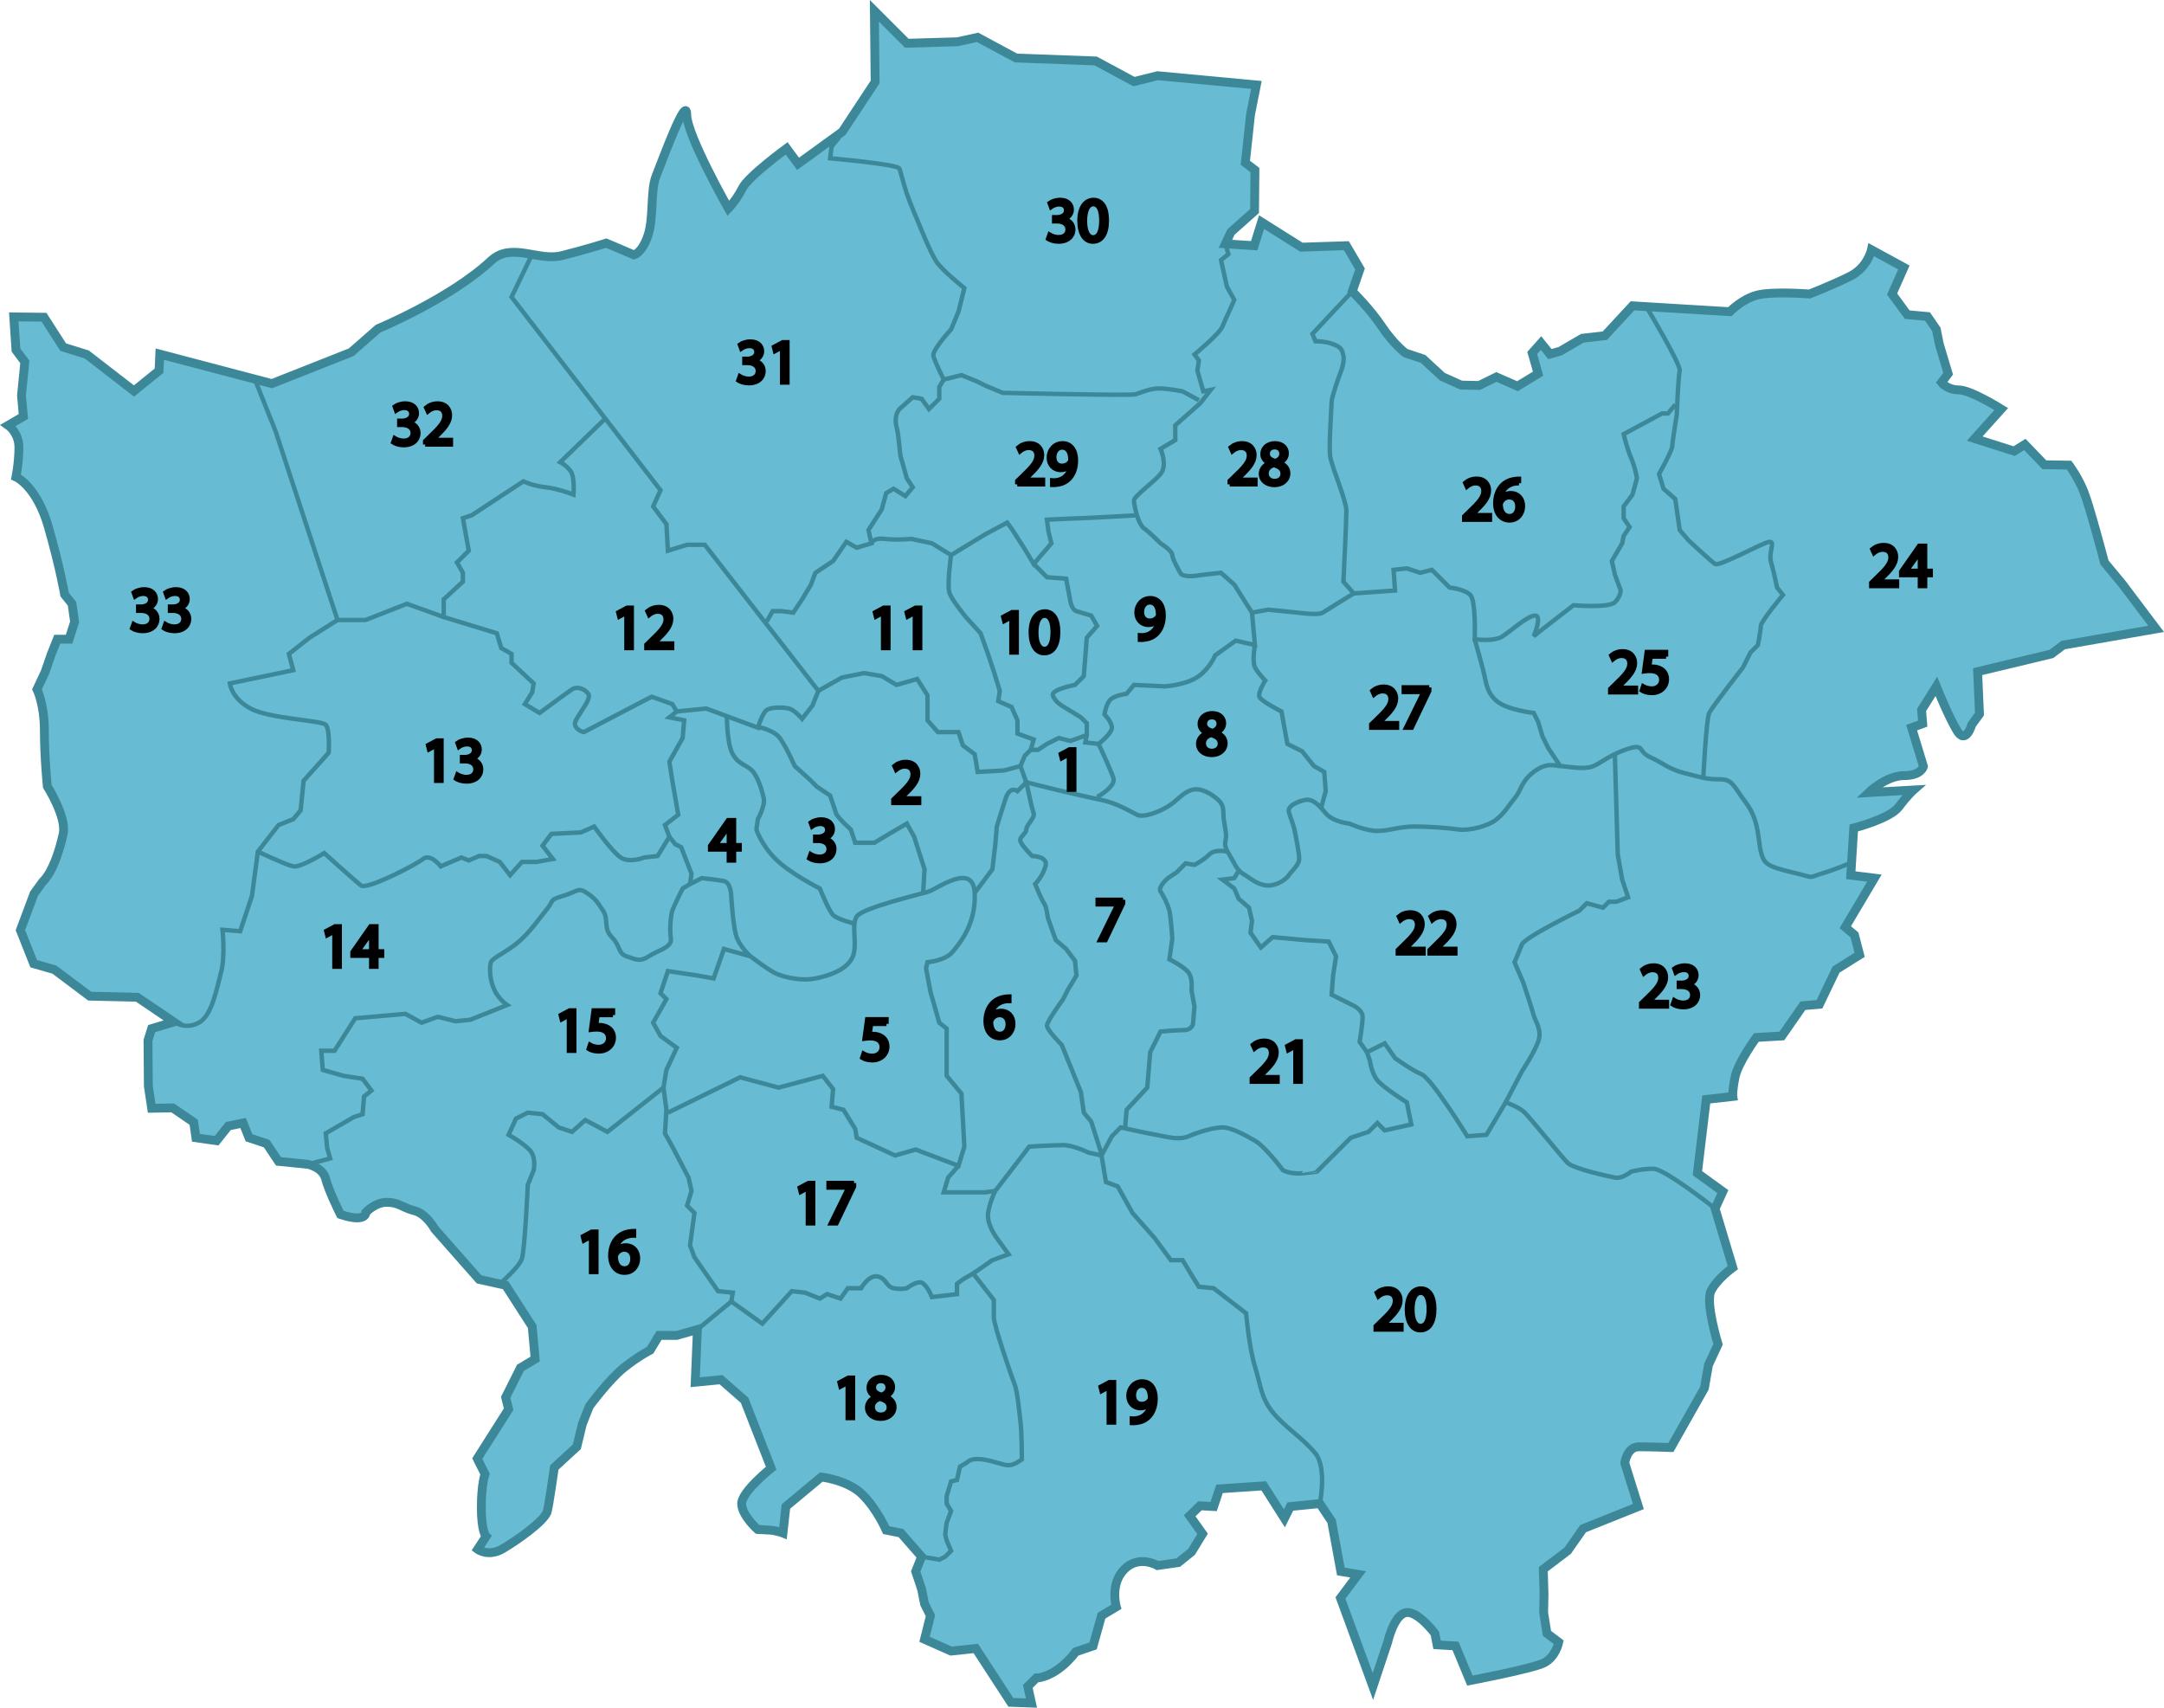 <?xml version="1.0" encoding="UTF-8" standalone="no"?>
<!-- Generator: Adobe Illustrator 13.0.0, SVG Export Plug-In . SVG Version: 6.00 Build 14948)  -->
<svg
   xmlns:dc="http://purl.org/dc/elements/1.1/"
   xmlns:cc="http://creativecommons.org/ns#"
   xmlns:rdf="http://www.w3.org/1999/02/22-rdf-syntax-ns#"
   xmlns:svg="http://www.w3.org/2000/svg"
   xmlns="http://www.w3.org/2000/svg"
   xmlns:xlink="http://www.w3.org/1999/xlink"
   xmlns:sodipodi="http://sodipodi.sourceforge.net/DTD/sodipodi-0.dtd"
   xmlns:inkscape="http://www.inkscape.org/namespaces/inkscape"
   version="1.1"
   id="Layer_1"
   x="0px"
   y="0px"
   width="489.062px"
   height="385.903px"
   viewBox="73.222 165.06 489.062 385.903"
   enable-background="new 73.222 165.06 489.062 385.903"
   xml:space="preserve"
   sodipodi:version="0.32"
   inkscape:version="0.46"
   sodipodi:docname="London-boroughs[1].svg"
   inkscape:output_extension="org.inkscape.output.svg.inkscape"><defs
   id="defs248"><linearGradient
     inkscape:collect="always"
     id="linearGradient3395"><stop
       style="stop-color:#000000;stop-opacity:1;"
       offset="0"
       id="stop3397" /><stop
       style="stop-color:#000000;stop-opacity:0;"
       offset="1"
       id="stop3399" /></linearGradient><inkscape:perspective
     sodipodi:type="inkscape:persp3d"
     inkscape:vp_x="0 : 192.95151 : 1"
     inkscape:vp_y="0 : 1000 : 0"
     inkscape:vp_z="489.06201 : 192.95151 : 1"
     inkscape:persp3d-origin="244.53101 : 128.63434 : 1"
     id="perspective252" /><linearGradient
     inkscape:collect="always"
     xlink:href="#linearGradient3395"
     id="linearGradient3401"
     x1="239.587"
     y1="246.947"
     x2="251.678"
     y2="246.947"
     gradientUnits="userSpaceOnUse" /></defs><sodipodi:namedview
   inkscape:window-height="750"
   inkscape:window-width="1280"
   inkscape:pageshadow="2"
   inkscape:pageopacity="0.0"
   guidetolerance="10.0"
   gridtolerance="10.0"
   objecttolerance="10.0"
   borderopacity="1.0"
   bordercolor="#666666"
   pagecolor="#ffffff"
   id="base"
   showgrid="false"
   inkscape:zoom="1.1123334"
   inkscape:cx="259.00299"
   inkscape:cy="201.43499"
   inkscape:window-x="-8"
   inkscape:window-y="-8"
   inkscape:current-layer="Layer_1" />
<path
   fill="#67BCD3"
   stroke="#3C8899"
   stroke-width="2"
   d="M76.333,236.667l0.5,7.5l2,2.667l-0.75,7.583l0.417,4.75l-3.417,2  c0,0,2.417,1.667,2.417,5s-0.667,6.667-0.667,6.667s4.666,2,7.333,11.333s3.667,15.25,3.667,15.25L89.5,301.5l0.583,4.083  l-1.25,3.917h-2.667l-1.333,3.333l-1.417,4.084l-1.833,3.916c0,0,1.667,3.334,1.667,9.334s0.667,12.583,0.667,12.583  s4.417,7,3.583,10.75c-1.93,8.684-4.583,10.75-4.583,10.75l-2,2.75l-3.083,8.25l3,7.583l4.667,1.334l8,6l10.75,0.25L112.5,396  l-5,1.5l-0.833,2.667l0.083,10.333l0.75,5l4.75-0.083l4.75,3.25l0.5,3.5l4.667,0.666l2.667-3.333l3.333-0.667l1.333,3.334l4,1.333  l2.667,4l6.667,0.667c0,0,3.333,0.666,4,3.333s3.333,8,3.333,8c6,2,5.75-0.5,5.75-0.5s2.083-2.25,4.75-2.25s3.583,1.25,6.25,1.917  s4.583,4.166,4.583,4.166l10,11.334l6,1.333l6,9.333l0.667,7.334l-3.333,2l-3.333,6.666l0.667,2.667l-7.083,11.167l1.75,3.5  c0,0-0.833,2.209-0.833,7.583c0,5.5,1.083,6.5,1.083,6.5l-1.917,2.917c0,0,2.417,1.833,5.75-0.167s8.922-5.927,9.917-8.167  c0.333-0.75,1.667-10.166,1.667-10.166l5.083-4.667l1.25-5.167l1.583-4c0,0,4.417-5.999,7.75-8.666s6-4,6-4l2-3.334h4l4.667-1.333  l-0.5,11.917l5.833-0.584l5.333,4.667l6,15.333c0,0-6.667,5.333-6.667,8s3.583,5.834,3.583,5.834s0.167,0,2.75,0.166  c1.583,0.103,3,0.667,3,0.667l0.667-6l8-6.667c0,0,6,0.666,9.333,4s5.333,8,5.333,8l3.333,0.667l4.667,5.333l-1.333,3.334l1.333,4  l0.667,3.333l1.333,2.667l-1.333,5.333l6,2.667l5.583-0.584l7.917,12.167l4.667,0.167l-0.833-3.75l1.917-1.917  c0,0,2.557,0.039,5.833-2.667c1.917-1.583,3.083-3.25,3.083-3.25L320.25,537l1.917-6.833l3.333-2c0,0-1.501-5.167,1.833-8.5  s7.5-0.834,7.5-0.834l4.667-0.666l3-2.417l2.5-4.083l-2.917-4.084l2.334-2.25l3.083,0.167l1.333-4l10-0.667l4.667,7.334l1.333-2.667  l6.667-0.667l2.667,4l2.083,11.334l3.917,0.666l-4,5.334l7.333,20l3.333-10c0,0,1.333-6,4-6.667s6.667,4.667,6.667,4.667l0.5,2.583  l4.167,0.25l3.25,7.833c0,0,14.084-2.667,16.75-4s3.333-4.666,3.333-4.666l-2.667-2l-0.75-4.667l0.084-4.25L422,519.667l5.5-4.167  l3.5-5l12.5-5l-3.083-9.833c0,0,0.5-3.667,3.166-3.667s7.25,0.167,7.25,0.167l7.584-13.417l0.916-5.25l2.167-4.667  c0,0-2.916-9.417-1.583-12.083s4.916-5.25,4.916-5.25l-4-13.333l1.75-3.834l-5.75-4.166l2-16.667l6-0.667c0,0-0.166-0.999,0.5-4.333  s4.834-9,4.834-9l5.75-0.333l4.75-6.834l3.75-0.333l3.75-7.833l5.333-3.334l-1.167-4.5l-2.083-1.75l6.583-11.083l-5.333-0.667  l0.667-10.666c0,0,8.166-2.083,10.166-4.75s3.334-3.834,3.334-3.834l-10.167,0.584c0,0,4-3.834,8-3.834s4.417-2.083,4.417-2.083  l-2.667-8.75l2.5-0.917l-0.25-3.083l3.333-5.333c0,0,2.667,6.667,4.667,10s3.333-1.334,3.333-1.334l1.75-2.416l-0.416-9.584  l16.666-4l2.667-2l21-3.666L552.833,297l-4-4.833c0,0-3.332-12.667-4.666-16s-3.334-6-3.334-6l-5.583-0.083l-4.417-4.583l-2.416,1.5  l-8.917-2.833l6-6.667c0,0-6.916-4.333-9.583-4.333S512,251.5,512,251.5l1.5-2l-2-6.667l-0.667-3.333l-2-2.917l-4.583-0.417  l-3.417-4.667l2.667-6l-7.333-4c0,0-0.834,4-4.834,6s-9.166,4-9.166,4s-8.334-0.667-11.834,0.25c-3.474,0.91-6.166,3.75-6.166,3.75  l-22-1.333l-6.25,6.75l-5.084,0.583l-5,2.917l-2.333,0.667l-2-2.5l-2,2.25l1.333,4.667l-4.666,2.833l-4.75-2.083l-3.917,1.917  l-4.083-0.083l-4.25-1.917l-4.334-4l-4-1.333c0,0-2.666-2-5.333-6s-6.667-7.917-6.667-7.917l1.75-5.083l-3.083-5.25l-10.167,0.333  l-9-5.667l-1.666,5.333l-6.5-0.417l1.25-2.667l5.333-4.75l0.083-9.25l-2.166-1.667L355.833,191l1.334-6.75l-22.334-2.083  L329.5,183.5l-8.667-4.667l-18-0.667l-8.667-4.667l-4.583,1l-11.417,0.333l-7.333-7.333L271,183.583l-7.417,11.25l-10,7.25  l-2.583-3.5c0,0-8.667,6.333-10,9s-3.167,4.583-3.167,4.583s-9.417-16.583-9.417-21.25s-5.583,10.584-6.917,13.917  s-0.5,9.417-1.833,13.417s-3.167,4.417-3.167,4.417L210.25,220c0,0-4.75,1.5-10.083,2.833s-11.382-3.155-16,1.167  c-9.083,8.5-25.5,15.333-25.5,15.333l-6.083,5.333l-17.917,7.083l-25.333-6.667l-0.167,3.75l-5.667,4.583l-10.667-8.25L87.5,243.5  l-4.333-6.75L76.333,236.667z"
   id="path3" />
<path
   fill="none"
   stroke="#3C8899"
   d="M130.833,250.833L135.5,262.5l14,42.667l-6.333,4l-4.667,3.667l1,3.666l-14.333,3  c0,0,0.333,3.334,4.667,5.667s16,2.667,17,3.667s0.667,6.333,0.667,6.333l-5.667,6.333l-0.667,6.667l-1.667,2l-3.333,1.333l-4.667,6  l-1.333,10l-2.667,8l-4-0.333c0,0,0.667,6.001-0.333,9.667s-2,9.666-5,11.333S112.5,396,112.5,396"
   id="path5" />
<path
   fill="none"
   stroke="#3C8899"
   d="M193.5,222.5l-4.667,9.667l20.761,26.928l12.905,16.738l-1.667,3.667l3,4l0.333,6l4.333-1.333  h4l25.667,33l-1.333,3.333l-2.333,3c0,0-1.667-2-3-2.333s-4-0.334-5,0.333s-2,4-2,4l-11.667-4.333l-6.667,0.667l-1-1.667  L220.5,322.5l-15.333,8c0,0-1.667-0.332-2-1.666s4-5.666,3-7s-2.667-1.666-3.667-1s-7.333,5.333-7.333,5.333l-3.333-2l1.667-2.667  l0.333-2l-5-4.666v-2L186.5,311.5l-1-3.333l-12-3.667v-4l4.333-4v-2l-1.333-2.333l2.667-2.667l-1.333-7.333l2-0.667l11.667-7.667  c0,0,2,1,5,1.333s6.333,1.667,6.333,1.667s0.333-4-0.667-5.333s-2.333-2-2.333-2l10.333-10"
   id="path7" />
<polyline
   fill="none"
   stroke="#3C8899"
   points="149.5,305.167 155.833,305.167 165.167,301.5 173.5,304.5 "
   id="polyline9" />
<path
   fill="none"
   stroke="#3C8899"
   d="M131.5,357.5c0,0,6.333,3.001,8,3.334s7-3,7-3s7,6.333,8.333,7.333s12.333-4.667,14-6  s4,1.667,4,1.667l4.667-2l1.667,0.667l2.333-1h1.667l3,1.333l2.333,3l2.667-3h3.333l3.667-0.667l-2.333-3l2-2.666l6.667-0.334  l3-1.333c0,0,4,5.667,6,7s5.333,0,5.333,0l3-0.333l2.667-4.334l-1-2.666l3-2.334l-1.333-7.666l-0.667-4.334l3-5.333l0.333-4  l-3.333-0.667l1.667-1.333"
   id="path11" />
<path
   fill="none"
   stroke="#3C8899"
   d="M142.833,428.167l5-1.333l-0.667-2.333l-0.333-3.334l6.333-3.666l2-0.667l0.333-4l1.667-1.333  l-2-2.667l-4.333-0.667l-4.667-1.333l-0.333-4.333h3l4.667-7.334l11.333-1l3.667,2l3.667-1.333l4,1l3.333-0.333l8.333-3.334  c0,0-2-1.332-3-3.666s-1-5-0.667-6s3.666-2.334,6.333-4.667s4.667-5.333,6.333-7.333s0.333-2,3.667-3s3.333-2,5.333-0.667  s2.333,2,3.667,4s0,4,2,6s1.333,3.666,3.333,4.333s3,1.333,5,0s5.333-2,5-4s0-5.333,0.333-6.333s2.333-5,2.333-5l1.667-1  l0.333-2.333l-2.333-6l-1.333-0.667l-1.333-1.667"
   id="path13" />
<path
   fill="none"
   stroke="#3C8899"
   d="M186.167,455.167c0,0,4.333-3.666,5-5.666s1.333-16.667,1.333-16.667l1.333-3.333  c0,0,0.667-3-1-4.667s-4.667-3.333-4.667-3.333l1.667-3.667l2.667-1.333l3.333,0.333l3.667,3l3,1l3-2.667l5,2.667l12.667-10l0.667-4  l2.333-5l-3.667-2.667l-1.667-3l3-5.333l-1.333-1.333l1.667-5l6.667,1l3.667,0.666l2.333-6.666l6,1.666c0,0-2.667-2.334-3.333-5  s-1-8.333-1-8.333s0-3.334-1.667-3.667s-5-0.666-5-0.666l-2.667,1.333"
   id="path15" />
<polyline
   fill="none"
   stroke="#3C8899"
   points="230.833,465.5 238.5,459.167 238.833,457.167 235.5,456.834 230.167,449.167   229.167,446.501 230.167,439.167 228.5,437.501 229.5,434.167 228.833,431.167 225.167,424.167 223.5,421.167 223.833,415.834   223.167,410.834 "
   id="polyline17" />
<path
   fill="none"
   stroke="#3C8899"
   d="M224.167,416.501l16.333-8l8.667,2.333l10-2.667l2.333,3l-0.333,4l2.667,0.667l2.667,4.333  l0.333,2l8.667,4l4.667-1.333l9.667,3.667l1.333-4.334l-0.667-12l-3.333-4v-10.666l-1.667-1.334l-2-7l-1-5.333l0.333-1.333  c0,0,4-0.334,5.667-2.334s5.333-6.333,5-13.333s-8.333-0.999-10.333-0.333s-15,3.666-16.333,5.666s0.333,6.668-1,9.334  s-5,3.999-8.333,4.666s-7-0.334-8.667-1s-6-4-6-4"
   id="path19" />
<path
   fill="none"
   stroke="#3C8899"
   d="M237.5,327.167c0,0,0,6.001,1.333,8.334s3,2.332,4.333,3.666s2.333,4.668,2.667,6.334  s-1.333,4.666-1.333,4.666l-0.333,2.334c0,0,1,3.332,4.333,6.666s10,6.667,10,6.667s2,5,3,6s5,2,5,2"
   id="path21" />
<path
   fill="none"
   stroke="#3C8899"
   d="M244.5,329.5c0,0,0.334-0.333,2.667,0.667s2.666,2.334,3.333,3.334s2.333,4.666,2.333,4.666  l3.333,3l1.667,1.667l3,2c0,0,1,3,1.333,4s3.333,3.667,3.333,3.667l1,3h4.333l3.333-2l4-2.334l1.667,3l2.333,7.334l-0.333,5.666"
   id="path23" />
<path
   fill="none"
   stroke="#3C8899"
   d="M258.167,321.167l5.333-3l5-1l4,0.667l3.333,2l4.667-1.333l2.333,3.666v5.667l2.333,2.667  h4.667l1,3l2.667,2l0.667,4l6-0.334l3.667-1l1.333,3.667l-2,2c0,0-1.667-1.333-2.667,1.667s-2,6.333-2,6.333l-0.333,4l-0.667,5.667  l-4,5.333"
   id="path25" />
<path
   fill="none"
   stroke="#3C8899"
   d="M281.5,516.833l4,0.667l1.333-0.667l1.333-1.333l-1-2.333l-0.333-1.334l0.333-2.666l1-2.667  l-1-1.667v-1.666l1-3.334l1.333-0.333l0.667-3l1.667-1c0,0,0.667-1.001,3.333-0.667s4.667,1.334,6,1.334s3-1.334,3-1.334  s0-5.999-0.333-8.666s-0.667-6.668-1.333-8.334s-4.667-13.334-4.667-15s0-4,0-4l-4.667-6l-2.333,1.334l-1.333,1v2.333l-5.667,0.667  c0,0-1.333-3.334-2.667-3.334s-3,1.334-3,1.334s-1.333,0.334-3,0s-1.667-2.334-3.667-2.667s-3.667,2.667-3.667,2.667h-3  l-1.667,2.333l-3-1l-1.667,1l-3.333-1.333l-3-0.334l-6.667,7.334l-7-5"
   id="path27" />
<path
   fill="none"
   stroke="#3C8899"
   d="M371.5,504.833c0,0,1.666-8-1-11.333s-6.999-5.999-9.666-9.333s-2.666-6.001-4-10.334  s-2-12-2-12l-7.334-5.666l-3.333-0.334l-1.667-2.666l-2-3.334h-2.666l-3.667-5l-5-5.666l-3.333-6l-2.667-1l-1-6l-3-0.667  c0,0-3.334-1.667-5.667-1.667s-7.666,0.334-7.666,0.334l-4.334,5.666l-3.333,4.334c0,0-1.667,3.332-1.667,5.666s2,5,2,5l2.667,3.667  l-3.667,1.333l-4.333,3"
   id="path29" />
<polyline
   fill="none"
   stroke="#3C8899"
   points="289.835,428.501 287.5,431.167 286.5,434.5 291.167,434.5 295.833,434.5   298.167,434.167 "
   id="polyline31" />
<path
   fill="none"
   stroke="#3C8899"
   d="M460.833,438.167c0,0-11.332-9-13.999-9s-5,0.666-5,0.666s-2,1.668-3.667,1.334  s-9.334-2.001-10.667-3.334s-8.332-10-9.666-11.333s-4.334-2.333-4.334-2.333l-4.333,7.333l-4.333,0.333c0,0-8.001-13-10.334-14  s-6-3.666-6-3.666l-2.333-3.334l-4,2l0.667,2c0,0,0.332,2.668,1.666,4.334s6.667,5,6.667,5l1,5l-6,1.333l-1.667-1.667l-2,2l-4,1.334  l-7.666,7.666c0,0,0,0.001-3,0.334s-4.667-0.667-4.667-0.667s-3.999-5.334-6.333-6.667s-5.334-3-7.334-3s-5.332,1-7.666,2  s-5.334,0-7.334-0.333s-8-1.667-8-1.667l-2,2l-2.333,4.334"
   id="path33" />
<path
   fill="none"
   stroke="#3C8899"
   d="M491.167,360.167c0,0-2.999,1.333-6.333,2.333s-1,1.001-6.667-0.333s-6.333-2-7-4.667  s-0.333-7-3.333-11s-3-5.333-6-5.333s-3.667-0.334-7.667-1.334s-5-2.332-8-3.666s-1.001-3.334-5.667-1.667s-6,3.667-8.333,4  s-5.333-0.333-6.333-0.333s-3-1-6,1.333s-2.668,4-4.334,6s-2,3.001-4,4.667s-6.332,2.666-8.666,2.333s-6.666-0.667-10-0.667  s-5.668,1-8.334,1s-6.333-1.666-6.333-1.666s-3.666-0.334-5.333-2.334s-3-3.334-4.667-3s-4.001,1.334-3.667,2.667  s1.001,2.666,1.334,4.333s1,5.001,1,6.334s-1.668,2.666-2.334,3.666s-2.666,2.334-4.666,2.334s-3.667-1.333-4.667-2s-2-1-3-3  s-2.333-3.333-2-5s0.001-2.334-0.333-4.667s0.333-3.333-1.667-5s-4.333-2.667-6.333-1.667s-2.666,2.334-5,3.667  s-5.334,2.334-6.667,1.667s-4.667-2.668-8-3.334s-10.333-2.333-10.333-2.333l-6.667-1.666c0,0,0.334,1.332,0.667,2.999s0.667,3,1,4  s-1.667,2.667-1.667,3.667s-1.667,1.667-1.333,2.667s2.667,3.333,2.667,3.333s3.666-0.001,3,2.333s-2.333,4-2.333,4  s1.333,3.334,2,4.334s0.667,2.666,1,3.666s1.667,4.667,1.667,4.667l2.333,2l2,2.667l0.333,3.333l-2,3.333l-1,2c0,0-3.666,5-3.666,6  s3.333,4.334,3.333,4.334l4.333,10.666l0.667,4.667l1.667,2l2.333,7.333"
   id="path35" />
<path
   fill="none"
   stroke="#3C8899"
   d="M438.167,335.167l0.667,23l1,5.666l1.333,4l-2.667,1h-1.666l-1.334,1.334l-3.666-1  l-1.667,1.666c0,0-12.333,6-13,7.667s-1.667,4-1.667,4l2,4.667c0,0,2.001,6,2.334,7.333s2,3.333,1,6s-3.667,6.667-3.667,6.667  l-3.667,7"
   id="path37" />
<path
   fill="none"
   stroke="#3C8899"
   d="M353.167,361.833l-1,1.667l-2.667,0.333l2.667,2l1,2.334l2.333,2l0.667,3l-0.333,2.666  l2.333,3.334l2.667-2.334l7.333,0.667l5.333,0.333l1.667,3.334L374.5,385.5l-0.333,4.333l4.667,2.334c0,0,2.333,0.999,2.333,2.666  S380.5,400.5,380.5,400.5l1.667,2.333"
   id="path39" />
<path
   fill="none"
   stroke="#3C8899"
   d="M350.5,357.5c0,0-2.667-0.666-4,0.667s-3.333,2.333-3.333,2.333l-2-0.333l-2,2l-2,1.333  c0,0-2.334,2-1.667,3s1.666,2.999,2,4.333s0.667,6.334,0.667,6.334l-0.667,4.666c0,0,3.334,1.666,4.334,3s0.666,4,0.666,4  l0.667,3.667l-0.333,4c0,0-0.333,1.333-2,1.333s-5.334,0.334-5.334,0.334l-2.333,4.666l-0.667,8l-4.666,5l-0.334,4"
   id="path41" />
<path
   fill="none"
   stroke="#3C8899"
   d="M445.167,234.167c0,0,8.001,13.334,7.667,14.667s-0.667,10-0.667,10s-1,6-1,7  s-3,6.333-3,6.333l1,3.333l2.667,2.333l1,7l2,2.334c0,0,5,4.666,6,5.333s11-5,12.333-5s-0.334,2.334,0.333,4.667  s1.334,5.666,1.334,5.666l1.333,1.667c0,0-5,6-5,7s-0.667,4.333-0.667,4.333l-1.666,1.667l-1.667,3.333  c0,0-7.001,9.001-7.667,10.334s-1.333,14.666-1.333,14.666"
   id="path43" />
<path
   fill="none"
   stroke="#3C8899"
   d="M451.834,256.5l-1.667,2h-1.333l-8.667,4.667c0,0,0.667,3,1.667,5.333  s1.333,4.667,1.333,4.667l-1,3.667l-2,2.667v2.667l1.333,2l-1.333,2l-0.333,1.666l-2.334,4l0.667,3l1.333,3.667  c0,0,0,1.334-1.333,2.667s-9.333,0.666-9.333,0.666s-5.668,4.334-7.334,5.667s-1.666,1.333-1.666,1.333s2-4.666,0.333-4.666  s-5.333,3.332-7.333,4.666S406.5,309.5,406.5,309.5s0.333-8.667-1-10s-4.666-1.667-4.666-1.667l-4-4l-2.667,0.667l-3-1l-3,0.333  l0.333,4.667l-9.333,0.667c0,0-6,3.666-7,4.333s-5.667,0-5.667,0l-6.666-0.667l-3.667,0.667l0.667,7.333l-4.334-1l-4.666,3.334  c0,0-1,2.666-3.667,4.666s-7.667,2.334-7.667,2.334l-7-0.334l-1.666,2c0,0-2.667,0.334-3.667,1.334s-1.333,3.333-1.333,3.333  s1.666,1.667,1.666,3s-3,3.667-3,3.667s2.668,5.666,3.334,7.666s-3.667,4.334-3.667,4.334"
   id="path45" />
<path
   fill="none"
   stroke="#3C8899"
   d="M406.5,309.5c0,0,1.333,4.666,2,7.333s0.666,4.667,3,6.667s8.334,2.667,8.334,2.667l1,2  l1,3.333l1.333,2.667l2.667,4"
   id="path47" />
<path
   fill="none"
   stroke="#3C8899"
   d="M356.834,310.833c0,0-0.666,3.666,0,5s2.333,3,2.333,3s-1.666,2.667-1.333,3.667  s5,3.333,5,3.333l1.333,7.334l3.333,1.666l2.667,3.334l2.333,1.333l0.334,4.333l-1,3.667"
   id="path49" />
<path
   fill="none"
   stroke="#3C8899"
   d="M378.833,230.917l-3.999,4.25l-5,5.333l0.666,1.667c0,0,2.333,0,4,0.667s2.001,1,2.334,2.667  s-1,4.667-1,4.667s-1.667,4.667-1.667,5.667s-0.666,10-0.333,12.333s3.666,10,3.666,12.333s-0.666,16-0.666,16l2.333,2.667"
   id="path51" />
<path
   fill="none"
   stroke="#3C8899"
   d="M350.167,220.166l0.667,2.334l-1.667,1.333l1.333,6l1.667,3l-1.333,3c0,0-0.668,1.333-1.334,3  s-6.333,6.333-6.333,6.333l1,1.333l-0.333,2.333l1.333,4.667l1.667-0.333l-2.334,3l-5.666,5v3.333l-3.334,2c0,0,1.666,3.667,0,5.667  s-6,5-6,6s0.667,3.333,0.667,3.333s0.667,2.333,1.667,3s3.666,3.333,3.666,3.333s2.667,1.667,2.667,2.667s2,4.333,2,4.333  s0.999,0.668,3.333,0.334s5.667-0.667,5.667-0.667l3,2.667l4,6.333"
   id="path53" />
<path
   fill="none"
   stroke="#3C8899"
   d="M262.833,196.167l-1.667,2l-0.333,2.667c0,0,15.333,1.333,15.667,2.333s1,3.667,1.667,5.667  s2.667,6.667,2.667,6.667s2.667,6.667,4,8.667s6.333,6,6.333,6l-1.333,5.333l-1.667,4c0,0-4.333,4.667-4,6s2.333,5.333,2.333,5.333  l4-1l3.333,1.333l2,1l4,1.667c0,0,29,0.666,30,0.333s3.333-1.333,5.333-1.333s5.333,0.667,5.333,0.667l3.667,2"
   id="path55" />
<path
   fill="none"
   stroke="#3C8899"
   d="M286.5,250.833l-1,1.667v2.667l-2.333,2.333l-1.667-2.333l-2-0.333l-3,2.667  c0,0-1.333,1.333-0.667,4s0.667,6,1,7s1.333,4.667,1.333,4.667l1.333,2l-1.667,2l-2.667-1.667l-1.667,1l-1,3.667l-3,4.666l0.667,3  l-3.333,1L264.5,287.5l-3,4.333l-4,2.667l-1,2.667l-2,3.333l-2,3l-2.667-0.333h-2L246.5,305.5"
   id="path57" />
<path
   fill="none"
   stroke="#3C8899"
   d="M270.167,287.833c0,0,0.333-1.334,3-1s6,0,6,0l4.667,1l4.333,2.667l7.667-4.667l5-2.666  l1,1.333l3,4.667l2,3.333l4-4.667l-0.667-2.666l-0.333-2.667c0,0,6.666-0.333,7.666-0.333s12.667-0.667,12.667-0.667"
   id="path59" />
<path
   fill="none"
   stroke="#3C8899"
   d="M288.167,290.5c0,0-1,7.001-0.333,8.667s3.667,5.333,3.667,5.333l3.333,3.667l1.667,4.666  l1.333,4l1.333,4.334l-0.333,2.333l3,1.333l1.333,3v3l3.667,1.334l-0.667,2.333l-1.333,1.333l-1,2.334"
   id="path61" />
<path
   fill="none"
   stroke="#3C8899"
   d="M306.834,292.5l3,3l4.333,0.333l1,5.334c0,0,0.333,1.667,1.333,2s3.334,1,3.334,1l1.333,2.333  l-2.333,2.667l-0.667,8.666l-2,2c0,0-5.333,1.001-5,2.334s2,2.333,2,2.333l4.333,2.667l1.334,1.333v2.667l-0.334,1.666l3,0.334"
   id="path63" />
<polyline
   fill="none"
   stroke="#3C8899"
   points="318.834,331.167 315.167,332.5 312.5,331.833 309.834,333.167 307.834,334.5   306.167,334.5 "
   id="polyline65" />
<g
   id="g67"
   style="fill:#000000;fill-opacity:1;stroke:#000000;stroke-opacity:1">
	<path
   fill="none"
   stroke="#2D5960"
   d="M314.806,335.544h-0.028l-1.582,0.854l-0.238-0.939l1.988-1.064h1.051v9.105h-1.19V335.544z"
   id="path69"
   style="fill:#000000;fill-opacity:1;stroke:#000000;stroke-opacity:1" />
</g>
<g
   id="g71"
   style="fill:#000000;fill-opacity:1;stroke:#000000;stroke-opacity:1">
	<path
   fill="none"
   stroke="#2D5960"
   d="M275.13,346.5v-0.757l0.966-0.938c2.325-2.213,3.376-3.39,3.39-4.762   c0-0.925-0.448-1.779-1.807-1.779c-0.826,0-1.513,0.42-1.933,0.771l-0.392-0.869c0.63-0.532,1.527-0.924,2.577-0.924   c1.961,0,2.788,1.345,2.788,2.647c0,1.681-1.219,3.039-3.138,4.889l-0.728,0.672v0.028h4.09v1.022H275.13z"
   id="path73"
   style="fill:#000000;fill-opacity:1;stroke:#000000;stroke-opacity:1" />
</g>
<g
   id="g75"
   style="fill:#000000;fill-opacity:1;stroke:#000000;stroke-opacity:1">
	<path
   fill="none"
   stroke="#2D5960"
   d="M256.424,358.086c0.351,0.224,1.163,0.574,2.017,0.574c1.583,0,2.073-1.01,2.059-1.766   c-0.014-1.274-1.163-1.82-2.353-1.82h-0.687v-0.926h0.687c0.896,0,2.031-0.461,2.031-1.54c0-0.729-0.462-1.373-1.597-1.373   c-0.728,0-1.429,0.322-1.821,0.603l-0.322-0.896c0.476-0.35,1.401-0.7,2.381-0.7c1.793,0,2.605,1.064,2.605,2.171   c0,0.938-0.561,1.736-1.681,2.143v0.029c1.121,0.224,2.031,1.064,2.031,2.339c0,1.456-1.135,2.731-3.32,2.731   c-1.022,0-1.919-0.322-2.367-0.617L256.424,358.086z"
   id="path77"
   style="fill:#000000;fill-opacity:1;stroke:#000000;stroke-opacity:1" />
</g>
<g
   id="g79"
   style="fill:#000000;fill-opacity:1;stroke:#000000;stroke-opacity:1">
	<path
   fill="none"
   stroke="#2D5960"
   d="M237.94,359.5v-2.479h-4.23v-0.813l4.063-5.813h1.331v5.66h1.275v0.966h-1.275v2.479H237.94z    M237.94,356.055v-3.04c0-0.477,0.014-0.952,0.042-1.429h-0.042c-0.28,0.532-0.504,0.924-0.756,1.345l-2.227,3.096v0.028H237.94z"
   id="path81"
   style="fill:#000000;fill-opacity:1;stroke:#000000;stroke-opacity:1" />
</g>
<g
   id="g83"
   style="fill:#000000;fill-opacity:1;stroke:#000000;stroke-opacity:1">
	<path
   fill="none"
   stroke="#2D5960"
   d="M273.565,396.432h-3.474l-0.35,2.34c0.21-0.029,0.406-0.057,0.742-0.057   c0.701,0,1.401,0.154,1.961,0.49c0.714,0.406,1.303,1.191,1.303,2.34c0,1.778-1.415,3.109-3.39,3.109   c-0.995,0-1.835-0.28-2.269-0.561l0.308-0.938c0.378,0.224,1.121,0.505,1.947,0.505c1.163,0,2.157-0.757,2.157-1.976   c-0.014-1.177-0.798-2.017-2.619-2.017c-0.519,0-0.924,0.056-1.261,0.098l0.588-4.371h4.356V396.432z"
   id="path85"
   style="fill:#000000;fill-opacity:1;stroke:#000000;stroke-opacity:1" />
</g>
<g
   id="g87"
   style="fill:#000000;fill-opacity:1;stroke:#000000;stroke-opacity:1">
	<path
   fill="none"
   stroke="#2D5960"
   d="M301.327,391.264c-0.252-0.014-0.574,0-0.924,0.056c-1.933,0.322-2.956,1.737-3.166,3.235   h0.042c0.435-0.574,1.191-1.05,2.199-1.05c1.611,0,2.746,1.163,2.746,2.941c0,1.667-1.135,3.208-3.025,3.208   c-1.947,0-3.222-1.514-3.222-3.881c0-1.793,0.645-3.207,1.541-4.104c0.756-0.742,1.765-1.205,2.914-1.345   c0.364-0.056,0.672-0.07,0.896-0.07V391.264z M299.212,398.701c1.051,0,1.765-0.882,1.765-2.185s-0.743-2.087-1.877-2.087   c-0.743,0-1.429,0.462-1.765,1.12c-0.084,0.14-0.14,0.322-0.14,0.546c0.028,1.499,0.714,2.605,2.003,2.605H299.212z"
   id="path89"
   style="fill:#000000;fill-opacity:1;stroke:#000000;stroke-opacity:1" />
</g>
<g
   id="g91"
   style="fill:#000000;fill-opacity:1;stroke:#000000;stroke-opacity:1">
	<path
   fill="none"
   stroke="#2D5960"
   d="M327.041,368.395v0.813l-3.964,8.293h-1.274l3.95-8.055v-0.027h-4.454v-1.023H327.041z"
   id="path93"
   style="fill:#000000;fill-opacity:1;stroke:#000000;stroke-opacity:1" />
</g>
<g
   id="g95"
   style="fill:#000000;fill-opacity:1;stroke:#000000;stroke-opacity:1">
	<path
   fill="none"
   stroke="#2D5960"
   d="M345.811,330.709c-1.008-0.476-1.441-1.26-1.441-2.045c0-1.442,1.218-2.423,2.814-2.423   c1.766,0,2.648,1.106,2.648,2.241c0,0.77-0.379,1.597-1.5,2.129v0.042c1.135,0.448,1.836,1.247,1.836,2.354   c0,1.583-1.359,2.647-3.096,2.647c-1.905,0-3.055-1.135-3.055-2.465c0-1.149,0.688-1.962,1.808-2.438L345.811,330.709z    M348.921,333.133c0-1.106-0.771-1.639-2.003-1.989c-1.064,0.308-1.639,1.009-1.639,1.877c-0.043,0.925,0.658,1.737,1.82,1.737   C348.207,334.758,348.921,334.057,348.921,333.133z M345.531,328.58c0,0.91,0.686,1.4,1.736,1.682   c0.785-0.267,1.387-0.827,1.387-1.653c0-0.729-0.434-1.485-1.541-1.485C346.092,327.123,345.531,327.796,345.531,328.58z"
   id="path97"
   style="fill:#000000;fill-opacity:1;stroke:#000000;stroke-opacity:1" />
</g>
<g
   id="g99"
   style="fill:#000000;fill-opacity:1;stroke:#000000;stroke-opacity:1">
	<path
   fill="none"
   stroke="#2D5960"
   d="M330.845,308.631c0.267,0.029,0.574,0,0.995-0.041c0.714-0.099,1.387-0.393,1.904-0.883   c0.603-0.547,1.037-1.345,1.205-2.424h-0.043c-0.504,0.617-1.232,0.98-2.143,0.98c-1.639,0-2.689-1.232-2.689-2.787   c0-1.723,1.246-3.235,3.109-3.235s3.012,1.513,3.012,3.838c0,2.003-0.672,3.403-1.568,4.272c-0.701,0.686-1.667,1.106-2.647,1.219   c-0.448,0.07-0.841,0.084-1.135,0.07V308.631z M333.072,301.18c-1.037,0-1.779,0.924-1.779,2.213c0,1.135,0.687,1.934,1.751,1.934   c0.826,0,1.471-0.406,1.793-0.953c0.069-0.111,0.112-0.252,0.112-0.448c0-1.555-0.574-2.745-1.863-2.745H333.072z"
   id="path101"
   style="fill:#000000;fill-opacity:1;stroke:#000000;stroke-opacity:1" />
</g>
<g
   id="g103"
   style="fill:#000000;fill-opacity:1;stroke:#000000;stroke-opacity:1">
	<path
   fill="none"
   stroke="#2D5960"
   d="M301.806,304.544h-0.028l-1.583,0.854l-0.238-0.939l1.989-1.064h1.051v9.105h-1.191V304.544z   "
   id="path105"
   style="fill:#000000;fill-opacity:1;stroke:#000000;stroke-opacity:1" />
	<path
   fill="none"
   stroke="#2D5960"
   d="M312.363,307.85c0,3.096-1.148,4.805-3.166,4.805c-1.779,0-2.983-1.667-3.012-4.679   c0-3.054,1.316-4.734,3.166-4.734C311.271,303.241,312.363,304.949,312.363,307.85z M307.418,307.99   c0,2.367,0.729,3.711,1.85,3.711c1.261,0,1.863-1.471,1.863-3.796c0-2.241-0.574-3.712-1.85-3.712   C308.203,304.193,307.418,305.51,307.418,307.99z"
   id="path107"
   style="fill:#000000;fill-opacity:1;stroke:#000000;stroke-opacity:1" />
</g>
<g
   id="g109"
   style="fill:#000000;fill-opacity:1;stroke:#000000;stroke-opacity:1">
	<path
   fill="none"
   stroke="#2D5960"
   d="M272.806,303.544h-0.028l-1.583,0.854l-0.238-0.939l1.989-1.064h1.051v9.105h-1.191V303.544z   "
   id="path111"
   style="fill:#000000;fill-opacity:1;stroke:#000000;stroke-opacity:1" />
	<path
   fill="none"
   stroke="#2D5960"
   d="M279.987,303.544h-0.028l-1.583,0.854l-0.238-0.939l1.989-1.064h1.051v9.105h-1.191V303.544z   "
   id="path113"
   style="fill:#000000;fill-opacity:1;stroke:#000000;stroke-opacity:1" />
</g>
<g
   id="g115"
   style="fill:#000000;fill-opacity:1;stroke:#000000;stroke-opacity:1">
	<path
   fill="none"
   stroke="#2D5960"
   d="M214.806,303.544h-0.028l-1.583,0.854l-0.238-0.939l1.989-1.064h1.051v9.105h-1.191V303.544z   "
   id="path117"
   style="fill:#000000;fill-opacity:1;stroke:#000000;stroke-opacity:1" />
	<path
   fill="none"
   stroke="#2D5960"
   d="M219.312,311.5v-0.756l0.966-0.939c2.325-2.213,3.376-3.39,3.39-4.762   c0-0.925-0.448-1.779-1.807-1.779c-0.826,0-1.513,0.42-1.933,0.771l-0.392-0.868c0.63-0.533,1.527-0.925,2.577-0.925   c1.961,0,2.788,1.345,2.788,2.647c0,1.681-1.219,3.039-3.138,4.889l-0.728,0.672v0.028h4.09v1.022H219.312z"
   id="path119"
   style="fill:#000000;fill-opacity:1;stroke:#000000;stroke-opacity:1" />
</g>
<g
   id="g121"
   style="fill:#000000;fill-opacity:1;stroke:#000000;stroke-opacity:1">
	<path
   fill="none"
   stroke="#2D5960"
   d="M171.806,333.544h-0.028l-1.583,0.854l-0.238-0.939l1.989-1.064h1.051v9.105h-1.191V333.544z   "
   id="path123"
   style="fill:#000000;fill-opacity:1;stroke:#000000;stroke-opacity:1" />
	<path
   fill="none"
   stroke="#2D5960"
   d="M176.606,340.086c0.351,0.224,1.163,0.574,2.017,0.574c1.583,0,2.073-1.01,2.059-1.766   c-0.014-1.274-1.163-1.82-2.353-1.82h-0.687v-0.926h0.687c0.896,0,2.031-0.461,2.031-1.54c0-0.729-0.462-1.373-1.597-1.373   c-0.728,0-1.429,0.322-1.821,0.603l-0.322-0.896c0.476-0.35,1.401-0.7,2.381-0.7c1.793,0,2.605,1.064,2.605,2.171   c0,0.938-0.561,1.736-1.681,2.143v0.029c1.121,0.224,2.031,1.064,2.031,2.339c0,1.456-1.135,2.731-3.32,2.731   c-1.022,0-1.919-0.322-2.367-0.617L176.606,340.086z"
   id="path125"
   style="fill:#000000;fill-opacity:1;stroke:#000000;stroke-opacity:1" />
</g>
<g
   id="g127"
   style="fill:#000000;fill-opacity:1;stroke:#000000;stroke-opacity:1">
	<path
   fill="none"
   stroke="#2D5960"
   d="M148.806,375.544h-0.028l-1.583,0.854l-0.238-0.939l1.989-1.064h1.051v9.105h-1.191V375.544z   "
   id="path129"
   style="fill:#000000;fill-opacity:1;stroke:#000000;stroke-opacity:1" />
	<path
   fill="none"
   stroke="#2D5960"
   d="M157.122,383.5v-2.479h-4.23v-0.813l4.063-5.813h1.331v5.66h1.275v0.966h-1.275v2.479   H157.122z M157.122,380.055v-3.04c0-0.477,0.014-0.952,0.042-1.429h-0.042c-0.28,0.532-0.504,0.924-0.756,1.345l-2.227,3.096v0.028   H157.122z"
   id="path131"
   style="fill:#000000;fill-opacity:1;stroke:#000000;stroke-opacity:1" />
</g>
<g
   id="g133"
   style="fill:#000000;fill-opacity:1;stroke:#000000;stroke-opacity:1">
	<path
   fill="none"
   stroke="#2D5960"
   d="M201.806,394.544h-0.028l-1.583,0.854l-0.238-0.939l1.989-1.064h1.051v9.105h-1.191V394.544z   "
   id="path135"
   style="fill:#000000;fill-opacity:1;stroke:#000000;stroke-opacity:1" />
	<path
   fill="none"
   stroke="#2D5960"
   d="M211.747,394.432h-3.474l-0.35,2.34c0.21-0.029,0.406-0.057,0.742-0.057   c0.701,0,1.401,0.154,1.961,0.49c0.714,0.406,1.303,1.191,1.303,2.34c0,1.778-1.415,3.109-3.39,3.109   c-0.995,0-1.835-0.28-2.269-0.561l0.308-0.938c0.378,0.224,1.121,0.505,1.947,0.505c1.163,0,2.157-0.757,2.157-1.976   c-0.014-1.177-0.798-2.017-2.619-2.017c-0.519,0-0.924,0.056-1.261,0.098l0.588-4.371h4.356V394.432z"
   id="path137"
   style="fill:#000000;fill-opacity:1;stroke:#000000;stroke-opacity:1" />
</g>
<g
   id="g139"
   style="fill:#000000;fill-opacity:1;stroke:#000000;stroke-opacity:1">
	<path
   fill="none"
   stroke="#2D5960"
   d="M206.806,444.544h-0.028l-1.583,0.854l-0.238-0.939l1.989-1.064h1.051v9.105h-1.191V444.544z   "
   id="path141"
   style="fill:#000000;fill-opacity:1;stroke:#000000;stroke-opacity:1" />
	<path
   fill="none"
   stroke="#2D5960"
   d="M216.509,444.264c-0.252-0.014-0.574,0-0.924,0.056c-1.933,0.322-2.956,1.737-3.166,3.235   h0.042c0.435-0.574,1.191-1.05,2.199-1.05c1.611,0,2.746,1.163,2.746,2.941c0,1.667-1.135,3.208-3.025,3.208   c-1.947,0-3.222-1.514-3.222-3.881c0-1.793,0.645-3.207,1.541-4.104c0.756-0.742,1.765-1.205,2.914-1.345   c0.364-0.056,0.672-0.07,0.896-0.07V444.264z M214.394,451.701c1.051,0,1.765-0.882,1.765-2.185s-0.743-2.087-1.877-2.087   c-0.743,0-1.429,0.462-1.765,1.12c-0.084,0.14-0.14,0.322-0.14,0.546c0.028,1.499,0.714,2.605,2.003,2.605H214.394z"
   id="path143"
   style="fill:#000000;fill-opacity:1;stroke:#000000;stroke-opacity:1" />
</g>
<g
   id="g145"
   style="fill:#000000;fill-opacity:1;stroke:#000000;stroke-opacity:1">
	<path
   fill="none"
   stroke="#2D5960"
   d="M255.806,433.544h-0.028l-1.583,0.854l-0.238-0.939l1.989-1.064h1.051v9.105h-1.191V433.544z   "
   id="path147"
   style="fill:#000000;fill-opacity:1;stroke:#000000;stroke-opacity:1" />
	<path
   fill="none"
   stroke="#2D5960"
   d="M266.223,432.395v0.813l-3.964,8.293h-1.274l3.95-8.055v-0.027h-4.455v-1.023H266.223z"
   id="path149"
   style="fill:#000000;fill-opacity:1;stroke:#000000;stroke-opacity:1" />
</g>
<g
   id="g151"
   style="fill:#000000;fill-opacity:1;stroke:#000000;stroke-opacity:1">
	<path
   fill="none"
   stroke="#2D5960"
   d="M264.806,477.544h-0.028l-1.583,0.854l-0.238-0.939l1.989-1.064h1.051v9.105h-1.191V477.544z   "
   id="path153"
   style="fill:#000000;fill-opacity:1;stroke:#000000;stroke-opacity:1" />
	<path
   fill="none"
   stroke="#2D5960"
   d="M270.993,480.709c-1.008-0.476-1.442-1.26-1.442-2.045c0-1.442,1.218-2.423,2.815-2.423   c1.765,0,2.647,1.106,2.647,2.241c0,0.77-0.378,1.597-1.499,2.129v0.042c1.135,0.448,1.835,1.247,1.835,2.354   c0,1.583-1.358,2.647-3.096,2.647c-1.905,0-3.054-1.135-3.054-2.465c0-1.149,0.687-1.962,1.807-2.438L270.993,480.709z    M274.103,483.133c0-1.106-0.771-1.639-2.003-1.989c-1.064,0.308-1.639,1.009-1.639,1.877c-0.042,0.925,0.659,1.737,1.821,1.737   C273.388,484.758,274.103,484.057,274.103,483.133z M270.713,478.58c0,0.91,0.686,1.4,1.737,1.682   c0.784-0.267,1.387-0.827,1.387-1.653c0-0.729-0.434-1.485-1.541-1.485C271.273,477.123,270.713,477.796,270.713,478.58z"
   id="path155"
   style="fill:#000000;fill-opacity:1;stroke:#000000;stroke-opacity:1" />
</g>
<g
   id="g157"
   style="fill:#000000;fill-opacity:1;stroke:#000000;stroke-opacity:1">
	<path
   fill="none"
   stroke="#2D5960"
   d="M323.806,478.544h-0.028l-1.582,0.854l-0.238-0.939l1.988-1.064h1.051v9.105h-1.19V478.544z"
   id="path159"
   style="fill:#000000;fill-opacity:1;stroke:#000000;stroke-opacity:1" />
	<path
   fill="none"
   stroke="#2D5960"
   d="M329.026,485.631c0.267,0.029,0.574,0,0.995-0.041c0.714-0.099,1.387-0.393,1.904-0.883   c0.603-0.547,1.037-1.345,1.205-2.424h-0.043c-0.504,0.617-1.232,0.98-2.143,0.98c-1.639,0-2.689-1.232-2.689-2.787   c0-1.723,1.246-3.235,3.109-3.235s3.012,1.513,3.012,3.838c0,2.003-0.672,3.403-1.568,4.272c-0.701,0.686-1.667,1.106-2.647,1.219   c-0.448,0.07-0.841,0.084-1.135,0.07V485.631z M331.254,478.18c-1.037,0-1.779,0.924-1.779,2.213c0,1.135,0.687,1.934,1.751,1.934   c0.826,0,1.471-0.406,1.793-0.953c0.069-0.111,0.112-0.252,0.112-0.448c0-1.555-0.574-2.745-1.863-2.745H331.254z"
   id="path161"
   style="fill:#000000;fill-opacity:1;stroke:#000000;stroke-opacity:1" />
</g>
<g
   id="g163"
   style="fill:#000000;fill-opacity:1;stroke:#000000;stroke-opacity:1">
	<path
   fill="none"
   stroke="#2D5960"
   d="M384.131,465.5v-0.756l0.966-0.939c2.325-2.213,3.376-3.39,3.39-4.762   c0-0.925-0.447-1.779-1.807-1.779c-0.826,0-1.513,0.42-1.934,0.771l-0.392-0.868c0.63-0.533,1.526-0.925,2.577-0.925   c1.961,0,2.787,1.345,2.787,2.647c0,1.681-1.219,3.039-3.137,4.889l-0.729,0.672v0.028h4.09v1.022H384.131z"
   id="path165"
   style="fill:#000000;fill-opacity:1;stroke:#000000;stroke-opacity:1" />
	<path
   fill="none"
   stroke="#2D5960"
   d="M397.363,460.85c0,3.096-1.148,4.805-3.166,4.805c-1.779,0-2.983-1.667-3.012-4.679   c0-3.054,1.316-4.734,3.166-4.734C396.271,456.241,397.363,457.949,397.363,460.85z M392.418,460.99   c0,2.367,0.729,3.711,1.85,3.711c1.261,0,1.863-1.471,1.863-3.796c0-2.241-0.574-3.712-1.85-3.712   C393.203,457.193,392.418,458.51,392.418,460.99z"
   id="path167"
   style="fill:#000000;fill-opacity:1;stroke:#000000;stroke-opacity:1" />
</g>
<g
   id="g169"
   style="fill:#000000;fill-opacity:1;stroke:#000000;stroke-opacity:1">
	<path
   fill="none"
   stroke="#2D5960"
   d="M356.131,409.5v-0.756l0.966-0.939c2.325-2.213,3.376-3.39,3.39-4.762   c0-0.925-0.447-1.779-1.807-1.779c-0.826,0-1.513,0.42-1.934,0.771l-0.392-0.868c0.63-0.533,1.526-0.925,2.577-0.925   c1.961,0,2.787,1.345,2.787,2.647c0,1.681-1.219,3.039-3.137,4.889l-0.729,0.672v0.028h4.09v1.022H356.131z"
   id="path171"
   style="fill:#000000;fill-opacity:1;stroke:#000000;stroke-opacity:1" />
	<path
   fill="none"
   stroke="#2D5960"
   d="M365.987,401.544h-0.028l-1.582,0.854l-0.238-0.939l1.988-1.064h1.051v9.105h-1.19V401.544z"
   id="path173"
   style="fill:#000000;fill-opacity:1;stroke:#000000;stroke-opacity:1" />
</g>
<g
   id="g175"
   style="fill:#000000;fill-opacity:1;stroke:#000000;stroke-opacity:1">
	<path
   fill="none"
   stroke="#2D5960"
   d="M389.131,380.5v-0.756l0.966-0.939c2.325-2.213,3.376-3.39,3.39-4.762   c0-0.925-0.447-1.779-1.807-1.779c-0.826,0-1.513,0.42-1.934,0.771l-0.392-0.868c0.63-0.533,1.526-0.925,2.577-0.925   c1.961,0,2.787,1.345,2.787,2.647c0,1.681-1.219,3.039-3.137,4.889l-0.729,0.672v0.028h4.09v1.022H389.131z"
   id="path177"
   style="fill:#000000;fill-opacity:1;stroke:#000000;stroke-opacity:1" />
	<path
   fill="none"
   stroke="#2D5960"
   d="M396.313,380.5v-0.756l0.966-0.939c2.325-2.213,3.376-3.39,3.39-4.762   c0-0.925-0.447-1.779-1.807-1.779c-0.826,0-1.513,0.42-1.934,0.771l-0.392-0.868c0.63-0.533,1.526-0.925,2.577-0.925   c1.961,0,2.787,1.345,2.787,2.647c0,1.681-1.219,3.039-3.137,4.889l-0.729,0.672v0.028h4.09v1.022H396.313z"
   id="path179"
   style="fill:#000000;fill-opacity:1;stroke:#000000;stroke-opacity:1" />
</g>
<g
   id="g181"
   style="fill:#000000;fill-opacity:1;stroke:#000000;stroke-opacity:1">
	<path
   fill="none"
   stroke="#2D5960"
   d="M444.131,392.5v-0.756l0.966-0.939c2.325-2.213,3.376-3.39,3.39-4.762   c0-0.925-0.447-1.779-1.807-1.779c-0.826,0-1.513,0.42-1.934,0.771l-0.392-0.868c0.63-0.533,1.526-0.925,2.577-0.925   c1.961,0,2.787,1.345,2.787,2.647c0,1.681-1.219,3.039-3.137,4.889l-0.729,0.672v0.028h4.09v1.022H444.131z"
   id="path183"
   style="fill:#000000;fill-opacity:1;stroke:#000000;stroke-opacity:1" />
	<path
   fill="none"
   stroke="#2D5960"
   d="M451.605,391.086c0.352,0.224,1.163,0.574,2.018,0.574c1.583,0,2.073-1.01,2.059-1.766   c-0.014-1.274-1.162-1.82-2.353-1.82h-0.687v-0.926h0.687c0.896,0,2.031-0.461,2.031-1.54c0-0.729-0.462-1.373-1.597-1.373   c-0.729,0-1.43,0.322-1.821,0.603l-0.322-0.896c0.476-0.35,1.401-0.7,2.382-0.7c1.793,0,2.605,1.064,2.605,2.171   c0,0.938-0.561,1.736-1.682,2.143v0.029c1.121,0.224,2.031,1.064,2.031,2.339c0,1.456-1.135,2.731-3.32,2.731   c-1.021,0-1.918-0.322-2.367-0.617L451.605,391.086z"
   id="path185"
   style="fill:#000000;fill-opacity:1;stroke:#000000;stroke-opacity:1" />
</g>
<g
   id="g187"
   style="fill:#000000;fill-opacity:1;stroke:#000000;stroke-opacity:1">
	<path
   fill="none"
   stroke="#2D5960"
   d="M496.131,297.5v-0.756l0.966-0.939c2.325-2.213,3.376-3.39,3.39-4.762   c0-0.925-0.447-1.779-1.807-1.779c-0.826,0-1.513,0.42-1.934,0.771l-0.392-0.868c0.63-0.533,1.526-0.925,2.577-0.925   c1.961,0,2.787,1.345,2.787,2.647c0,1.681-1.219,3.039-3.137,4.889l-0.729,0.672v0.028h4.09v1.022H496.131z"
   id="path189"
   style="fill:#000000;fill-opacity:1;stroke:#000000;stroke-opacity:1" />
	<path
   fill="none"
   stroke="#2D5960"
   d="M507.122,297.5v-2.479h-4.23v-0.813l4.063-5.813h1.331v5.66h1.274v0.966h-1.274v2.479   H507.122z M507.122,294.055v-3.04c0-0.477,0.015-0.952,0.042-1.429h-0.042c-0.28,0.532-0.505,0.924-0.757,1.345l-2.227,3.096v0.028   H507.122z"
   id="path191"
   style="fill:#000000;fill-opacity:1;stroke:#000000;stroke-opacity:1" />
</g>
<g
   id="g193"
   style="fill:#000000;fill-opacity:1;stroke:#000000;stroke-opacity:1">
	<path
   fill="none"
   stroke="#2D5960"
   d="M437.131,321.5v-0.756l0.966-0.939c2.325-2.213,3.376-3.39,3.39-4.762   c0-0.925-0.447-1.779-1.807-1.779c-0.826,0-1.513,0.42-1.934,0.771l-0.392-0.868c0.63-0.533,1.526-0.925,2.577-0.925   c1.961,0,2.787,1.345,2.787,2.647c0,1.681-1.219,3.039-3.137,4.889l-0.729,0.672v0.028h4.09v1.022H437.131z"
   id="path195"
   style="fill:#000000;fill-opacity:1;stroke:#000000;stroke-opacity:1" />
	<path
   fill="none"
   stroke="#2D5960"
   d="M449.747,313.432h-3.474l-0.351,2.34c0.21-0.029,0.406-0.057,0.742-0.057   c0.7,0,1.401,0.154,1.962,0.49c0.714,0.406,1.303,1.191,1.303,2.34c0,1.778-1.416,3.109-3.391,3.109   c-0.994,0-1.835-0.28-2.27-0.561l0.309-0.938c0.379,0.224,1.121,0.505,1.947,0.505c1.162,0,2.156-0.757,2.156-1.976   c-0.014-1.177-0.798-2.017-2.619-2.017c-0.518,0-0.924,0.056-1.26,0.098l0.588-4.371h4.356V313.432z"
   id="path197"
   style="fill:#000000;fill-opacity:1;stroke:#000000;stroke-opacity:1" />
</g>
<g
   id="g199"
   style="fill:#000000;fill-opacity:1;stroke:#000000;stroke-opacity:1">
	<path
   fill="none"
   stroke="#2D5960"
   d="M404.131,282.5v-0.756l0.966-0.939c2.325-2.213,3.376-3.39,3.39-4.762   c0-0.924-0.447-1.779-1.807-1.779c-0.826,0-1.513,0.42-1.934,0.771l-0.392-0.869c0.63-0.532,1.526-0.924,2.577-0.924   c1.961,0,2.787,1.345,2.787,2.647c0,1.681-1.219,3.04-3.137,4.889l-0.729,0.672v0.028h4.09v1.022H404.131z"
   id="path201"
   style="fill:#000000;fill-opacity:1;stroke:#000000;stroke-opacity:1" />
	<path
   fill="none"
   stroke="#2D5960"
   d="M416.509,274.264c-0.252-0.014-0.574,0-0.925,0.056c-1.933,0.322-2.955,1.737-3.166,3.236   h0.043c0.434-0.574,1.19-1.05,2.199-1.05c1.61,0,2.745,1.163,2.745,2.941c0,1.667-1.135,3.208-3.025,3.208   c-1.947,0-3.222-1.514-3.222-3.88c0-1.793,0.645-3.208,1.541-4.104c0.756-0.743,1.765-1.205,2.913-1.345   c0.364-0.056,0.673-0.07,0.896-0.07V274.264z M414.394,281.701c1.051,0,1.765-0.882,1.765-2.185s-0.742-2.087-1.877-2.087   c-0.742,0-1.428,0.462-1.765,1.121c-0.084,0.14-0.14,0.322-0.14,0.546c0.027,1.499,0.714,2.605,2.003,2.605H414.394z"
   id="path203"
   style="fill:#000000;fill-opacity:1;stroke:#000000;stroke-opacity:1" />
</g>
<g
   id="g205"
   style="fill:#000000;fill-opacity:1;stroke:#000000;stroke-opacity:1">
	<path
   fill="none"
   stroke="#2D5960"
   d="M383.131,329.5v-0.756l0.966-0.939c2.325-2.213,3.376-3.39,3.39-4.762   c0-0.925-0.447-1.779-1.807-1.779c-0.826,0-1.513,0.42-1.934,0.771l-0.392-0.868c0.63-0.533,1.526-0.925,2.577-0.925   c1.961,0,2.787,1.345,2.787,2.647c0,1.681-1.219,3.039-3.137,4.889l-0.729,0.672v0.028h4.09v1.022H383.131z"
   id="path207"
   style="fill:#000000;fill-opacity:1;stroke:#000000;stroke-opacity:1" />
	<path
   fill="none"
   stroke="#2D5960"
   d="M396.223,320.395v0.813l-3.964,8.293h-1.274l3.95-8.055v-0.027h-4.454v-1.023H396.223z"
   id="path209"
   style="fill:#000000;fill-opacity:1;stroke:#000000;stroke-opacity:1" />
</g>
<g
   id="g211"
   style="fill:#000000;fill-opacity:1;stroke:#000000;stroke-opacity:1">
	<path
   fill="none"
   stroke="#2D5960"
   d="M351.131,274.5v-0.756l0.966-0.938c2.325-2.213,3.376-3.39,3.39-4.763   c0-0.924-0.447-1.779-1.807-1.779c-0.826,0-1.513,0.42-1.934,0.771l-0.392-0.869c0.63-0.532,1.526-0.924,2.577-0.924   c1.961,0,2.787,1.345,2.787,2.647c0,1.681-1.219,3.04-3.137,4.888l-0.729,0.672v0.028h4.09v1.022H351.131z"
   id="path213"
   style="fill:#000000;fill-opacity:1;stroke:#000000;stroke-opacity:1" />
	<path
   fill="none"
   stroke="#2D5960"
   d="M359.992,269.709c-1.008-0.476-1.441-1.261-1.441-2.045c0-1.442,1.218-2.423,2.814-2.423   c1.766,0,2.648,1.106,2.648,2.241c0,0.77-0.379,1.597-1.5,2.129v0.042c1.135,0.448,1.836,1.247,1.836,2.354   c0,1.583-1.359,2.647-3.096,2.647c-1.905,0-3.055-1.135-3.055-2.465c0-1.149,0.688-1.961,1.808-2.438L359.992,269.709z    M363.103,272.133c0-1.106-0.771-1.639-2.003-1.989c-1.064,0.308-1.639,1.009-1.639,1.877c-0.043,0.925,0.658,1.737,1.82,1.737   C362.389,273.758,363.103,273.057,363.103,272.133z M359.713,267.58c0,0.911,0.686,1.401,1.736,1.681   c0.785-0.266,1.387-0.827,1.387-1.653c0-0.729-0.434-1.485-1.541-1.485C360.273,266.124,359.713,266.796,359.713,267.58z"
   id="path215"
   style="fill:#000000;fill-opacity:1;stroke:#000000;stroke-opacity:1" />
</g>
<g
   id="g217"
   style="fill:#000000;fill-opacity:1;stroke:#000000;stroke-opacity:1">
	<path
   fill="none"
   stroke="#2D5960"
   d="M303.13,274.5v-0.756l0.966-0.938c2.325-2.213,3.376-3.39,3.39-4.763   c0-0.924-0.447-1.779-1.807-1.779c-0.826,0-1.513,0.42-1.933,0.771l-0.392-0.869c0.63-0.532,1.527-0.924,2.577-0.924   c1.961,0,2.787,1.345,2.787,2.647c0,1.681-1.219,3.04-3.137,4.888l-0.729,0.672v0.028h4.09v1.022H303.13z"
   id="path219"
   style="fill:#000000;fill-opacity:1;stroke:#000000;stroke-opacity:1" />
	<path
   fill="none"
   stroke="#2D5960"
   d="M311.026,273.631c0.267,0.028,0.574,0,0.995-0.042c0.714-0.098,1.387-0.392,1.904-0.882   c0.603-0.546,1.037-1.345,1.205-2.423h-0.043c-0.504,0.616-1.232,0.98-2.143,0.98c-1.639,0-2.689-1.232-2.689-2.788   c0-1.723,1.246-3.235,3.109-3.235s3.012,1.513,3.012,3.838c0,2.003-0.672,3.404-1.568,4.272c-0.701,0.686-1.667,1.106-2.647,1.218   c-0.448,0.07-0.841,0.084-1.135,0.07V273.631z M313.254,266.18c-1.037,0-1.779,0.924-1.779,2.213c0,1.135,0.687,1.933,1.751,1.933   c0.826,0,1.471-0.406,1.793-0.953c0.069-0.112,0.112-0.252,0.112-0.448c0-1.555-0.574-2.745-1.863-2.745H313.254z"
   id="path221"
   style="fill:#000000;fill-opacity:1;stroke:#000000;stroke-opacity:1" />
</g>
<g
   id="g223"
   style="fill:#000000;stroke:#000000;stroke-opacity:1">
	<path
   fill="none"
   stroke="#2D5960"
   d="M310.424,218.085c0.352,0.224,1.163,0.574,2.018,0.574c1.583,0,2.073-1.009,2.059-1.765   c-0.014-1.274-1.162-1.821-2.353-1.821h-0.687v-0.925h0.687c0.896,0,2.031-0.462,2.031-1.541c0-0.729-0.462-1.373-1.597-1.373   c-0.729,0-1.43,0.322-1.821,0.603l-0.322-0.896c0.476-0.35,1.401-0.7,2.382-0.7c1.793,0,2.605,1.064,2.605,2.171   c0,0.938-0.561,1.737-1.682,2.143v0.028c1.121,0.224,2.031,1.064,2.031,2.339c0,1.457-1.135,2.731-3.32,2.731   c-1.021,0-1.918-0.322-2.367-0.617L310.424,218.085z"
   id="path225"
   style="fill:#000000;stroke:#000000;stroke-opacity:1" />
	<path
   fill="none"
   stroke="#2D5960"
   d="M323.363,214.85c0,3.096-1.148,4.805-3.166,4.805c-1.779,0-2.983-1.667-3.012-4.679   c0-3.054,1.316-4.734,3.166-4.734C322.271,210.241,323.363,211.95,323.363,214.85z M318.418,214.99c0,2.367,0.729,3.712,1.85,3.712   c1.261,0,1.863-1.471,1.863-3.796c0-2.241-0.574-3.712-1.85-3.712C319.203,211.193,318.418,212.51,318.418,214.99z"
   id="path227"
   style="fill:#000000;stroke:#000000;stroke-opacity:1" />
</g>
<g
   id="g229"
   style="fill-opacity:1;fill:#000000;stroke:#000000;stroke-opacity:1">
	<path
   fill="none"
   stroke="#2D5960"
   d="M240.424,250.085c0.351,0.224,1.163,0.574,2.017,0.574c1.583,0,2.073-1.009,2.059-1.765   c-0.014-1.274-1.163-1.821-2.353-1.821h-0.687v-0.925h0.687c0.896,0,2.031-0.462,2.031-1.541c0-0.729-0.462-1.373-1.597-1.373   c-0.728,0-1.429,0.322-1.821,0.603l-0.322-0.896c0.476-0.35,1.401-0.7,2.381-0.7c1.793,0,2.605,1.064,2.605,2.171   c0,0.938-0.561,1.737-1.681,2.143v0.028c1.121,0.224,2.031,1.064,2.031,2.339c0,1.457-1.135,2.731-3.32,2.731   c-1.022,0-1.919-0.322-2.367-0.617L240.424,250.085z"
   id="path231"
   style="fill-opacity:1;fill:#000000;stroke:#000000;stroke-opacity:1" />
	<path
   fill="none"
   stroke="#2D5960"
   d="M249.987,243.544h-0.028l-1.583,0.854l-0.238-0.938l1.989-1.064h1.051v9.105h-1.191V243.544z   "
   id="path233"
   style="fill-opacity:1;fill:#000000;stroke:#000000;stroke-opacity:1" />
</g>
<g
   id="g235"
   style="fill:#000000;fill-opacity:1;stroke:#000000;stroke-opacity:1">
	<path
   fill="none"
   stroke="#2D5960"
   d="M162.424,264.085c0.351,0.224,1.163,0.574,2.017,0.574c1.583,0,2.073-1.009,2.059-1.765   c-0.014-1.274-1.163-1.821-2.353-1.821h-0.687v-0.925h0.687c0.896,0,2.031-0.462,2.031-1.541c0-0.729-0.462-1.373-1.597-1.373   c-0.728,0-1.429,0.322-1.821,0.603l-0.322-0.896c0.476-0.35,1.401-0.7,2.381-0.7c1.793,0,2.605,1.064,2.605,2.171   c0,0.938-0.561,1.737-1.681,2.143v0.028c1.121,0.224,2.031,1.064,2.031,2.339c0,1.457-1.135,2.731-3.32,2.731   c-1.022,0-1.919-0.322-2.367-0.617L162.424,264.085z"
   id="path237"
   style="fill:#000000;fill-opacity:1;stroke:#000000;stroke-opacity:1" />
	<path
   fill="none"
   stroke="#2D5960"
   d="M169.312,265.5v-0.756l0.966-0.938c2.325-2.213,3.376-3.39,3.39-4.763   c0-0.924-0.448-1.779-1.807-1.779c-0.826,0-1.513,0.42-1.933,0.771l-0.392-0.869c0.63-0.532,1.527-0.924,2.577-0.924   c1.961,0,2.788,1.345,2.788,2.647c0,1.681-1.219,3.04-3.138,4.888l-0.728,0.672v0.028h4.09v1.022H169.312z"
   id="path239"
   style="fill:#000000;fill-opacity:1;stroke:#000000;stroke-opacity:1" />
</g>
<g
   id="g241"
   style="fill:#000000;fill-opacity:1;stroke:#000000;stroke-opacity:1">
	<path
   fill="none"
   stroke="#2D5960"
   d="M103.424,306.086c0.351,0.224,1.163,0.574,2.017,0.574c1.583,0,2.073-1.01,2.059-1.766   c-0.014-1.274-1.163-1.82-2.353-1.82h-0.687v-0.926h0.687c0.896,0,2.031-0.461,2.031-1.54c0-0.729-0.462-1.373-1.597-1.373   c-0.728,0-1.429,0.322-1.821,0.603l-0.322-0.896c0.476-0.35,1.401-0.7,2.381-0.7c1.793,0,2.605,1.064,2.605,2.171   c0,0.938-0.561,1.736-1.681,2.143v0.029c1.121,0.224,2.031,1.064,2.031,2.339c0,1.456-1.135,2.731-3.32,2.731   c-1.022,0-1.919-0.322-2.367-0.617L103.424,306.086z"
   id="path243"
   style="fill:#000000;fill-opacity:1;stroke:#000000;stroke-opacity:1" />
	<path
   fill="none"
   stroke="#2D5960"
   d="M110.606,306.086c0.351,0.224,1.163,0.574,2.017,0.574c1.583,0,2.073-1.01,2.059-1.766   c-0.014-1.274-1.163-1.82-2.353-1.82h-0.687v-0.926h0.687c0.896,0,2.031-0.461,2.031-1.54c0-0.729-0.462-1.373-1.597-1.373   c-0.728,0-1.429,0.322-1.821,0.603l-0.322-0.896c0.476-0.35,1.401-0.7,2.381-0.7c1.793,0,2.605,1.064,2.605,2.171   c0,0.938-0.561,1.736-1.681,2.143v0.029c1.121,0.224,2.031,1.064,2.031,2.339c0,1.456-1.135,2.731-3.32,2.731   c-1.022,0-1.919-0.322-2.367-0.617L110.606,306.086z"
   id="path245"
   style="fill:#000000;fill-opacity:1;stroke:#000000;stroke-opacity:1" />
</g>
</svg>